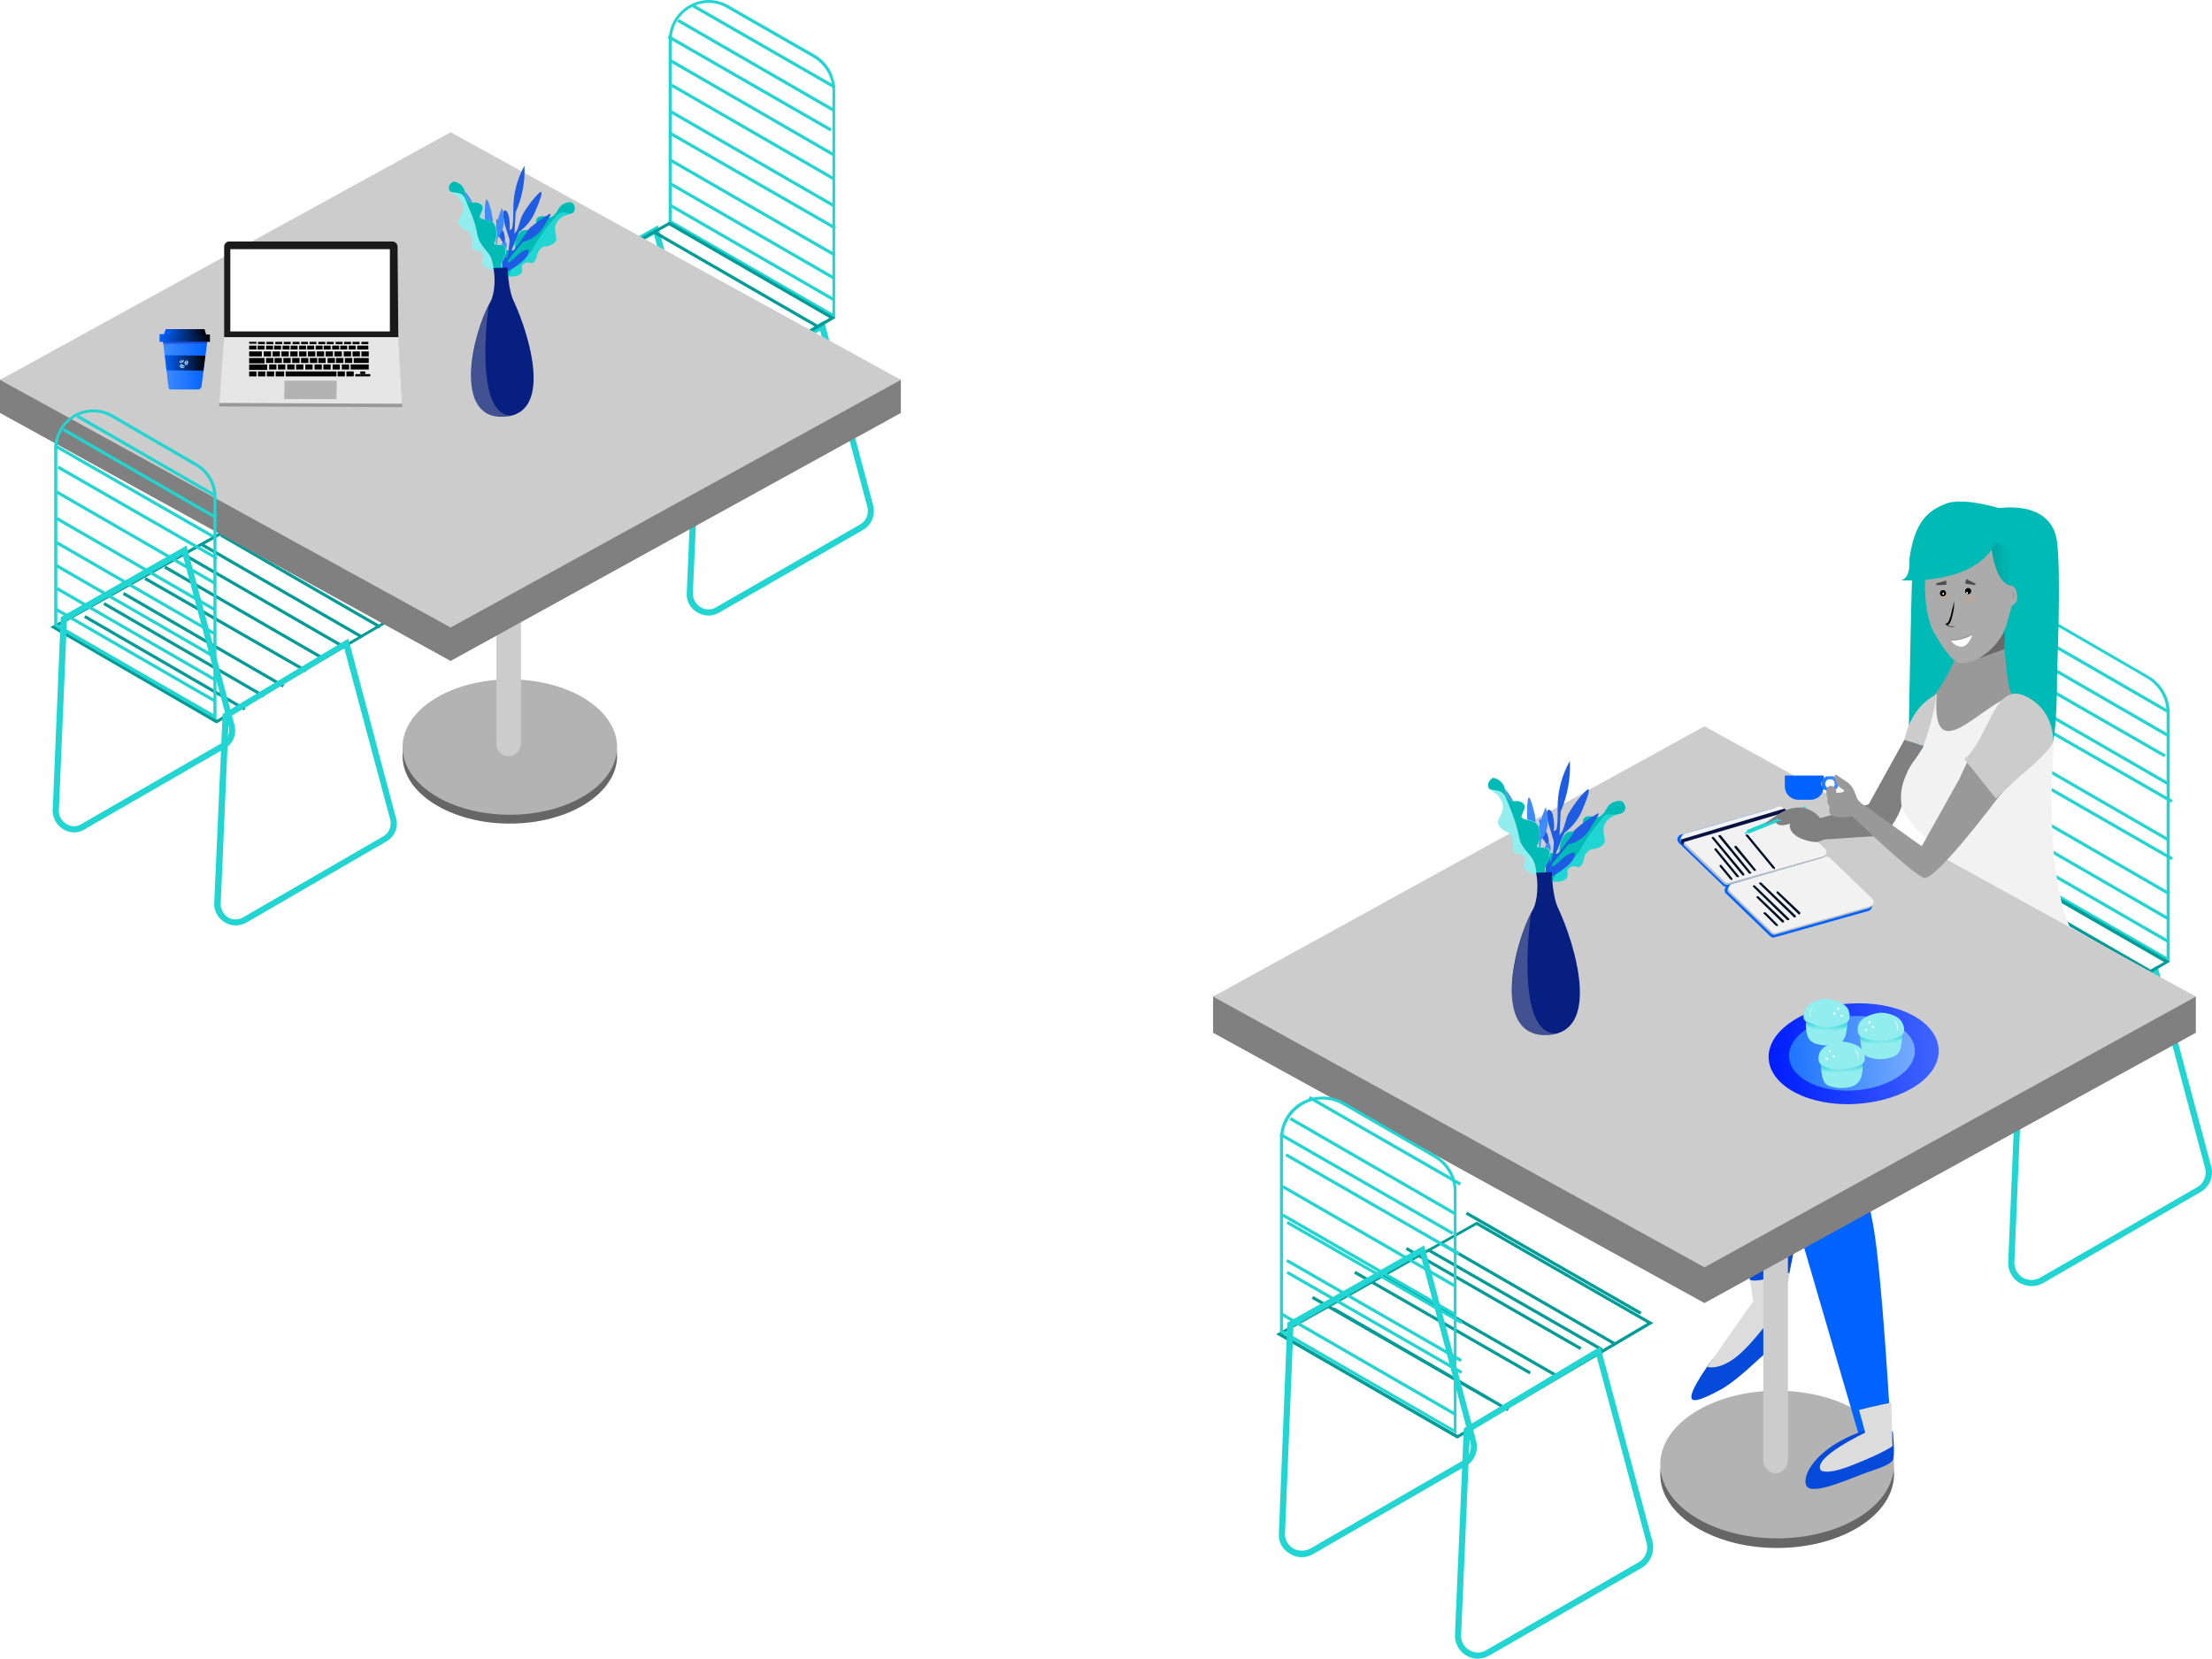 <?xml version="1.0" encoding="utf-8"?>
<!-- Generator: Adobe Illustrator 23.0.3, SVG Export Plug-In . SVG Version: 6.00 Build 0)  -->
<svg version="1.1" id="Layer_1" xmlns="http://www.w3.org/2000/svg" xmlns:xlink="http://www.w3.org/1999/xlink" x="0px" y="0px"
	 viewBox="0 0 575.3 431.4" style="enable-background:new 0 0 575.3 431.4;" xml:space="preserve">
<style type="text/css">
	.st0{clip-path:url(#SVGID_2_);}
	.st1{fill:#009C98;}
	.st2{fill:#20D5D2;}
	.st3{fill:#666666;}
	.st4{fill:#B3B3B3;}
	.st5{fill:#CCCCCC;}
	.st6{fill:#808080;}
	.st7{fill:#00BAB6;}
	.st8{fill:#1E5DE3;}
	.st9{fill:#408BFC;}
	.st10{fill:#92EEEE;}
	.st11{fill:#061F80;}
	.st12{opacity:0.34;fill:#B3B3B3;enable-background:new    ;}
	.st13{fill:#999999;}
	.st14{fill:#1A1A1A;}
	.st15{fill:#E6E6E6;}
	.st16{fill:#FFFFFF;}
	.st17{fill:url(#SVGID_3_);}
	.st18{fill:url(#SVGID_4_);}
	.st19{fill:url(#SVGID_5_);}
	.st20{fill:url(#SVGID_6_);}
	.st21{opacity:0.8;}
	.st22{fill:#DBFBFB;}
	.st23{fill:url(#SVGID_7_);}
	.st24{fill:#054ADA;}
	.st25{fill:#DCDCDC;}
	.st26{fill:#ABABAB;}
	.st27{fill:#4D4D4D;}
	.st28{fill:url(#SVGID_8_);}
	.st29{opacity:0.17;fill:#FF9E4B;enable-background:new    ;}
	.st30{opacity:0.48;fill:#333333;enable-background:new    ;}
	.st31{fill:#F2F2F2;}
	.st32{fill:#0062FF;}
	.st33{fill:url(#SVGID_9_);}
	.st34{fill:url(#SVGID_10_);}
	.st35{fill:url(#SVGID_11_);}
	.st36{fill:url(#SVGID_12_);}
	.st37{fill:url(#SVGID_13_);}
	.st38{fill:#B9BFC7;}
	.st39{fill:#051243;}
	.st40{fill:#000E24;}
	.st41{fill:url(#SVGID_14_);}
	.st42{fill:#F9F9F9;}
</style>
<title>Outside_coffee_thrid_transition</title>
<g>
	<g id="Layer_2-2">
		<g>
			<defs>
				<polygon id="SVGID_1_" points="-35.7,-7.9 260.3,-7.9 260.1,250.2 -36.2,250.2 				"/>
			</defs>
			<clipPath id="SVGID_2_">
				<use xlink:href="#SVGID_1_"  style="overflow:visible;"/>
			</clipPath>
			<g class="st0">
				<path class="st1" d="M56.4,188.1h-0.2l-43.1-25L61,136.3h0.2l42,24.2L56.4,188.1z M14.7,163.1l41.7,24.1l45.2-26.6L61,137.2
					L14.7,163.1z"/>
				<rect x="77.7" y="127.2" transform="matrix(0.5 -0.866 0.866 0.5 -91.744 143.201)" class="st1" width="0.8" height="47.8"/>
				<rect x="72.9" y="129.7" transform="matrix(0.5 -0.866 0.866 0.5 -96.382 140.316)" class="st1" width="0.8" height="47.8"/>
				<rect x="68.6" y="132.6" transform="matrix(0.5 -0.866 0.866 0.5 -101.041 137.961)" class="st1" width="0.8" height="47.8"/>
				<rect x="63.2" y="135.5" transform="matrix(0.5 -0.866 0.866 0.5 -106.256 134.808)" class="st1" width="0.8" height="47.8"/>
				
					<rect x="58.3" y="138.4" transform="matrix(0.498 -0.867 0.867 0.498 -111.489 132.423)" class="st1" width="0.8" height="48.3"/>
				
					<rect x="52.5" y="142.4" transform="matrix(0.501 -0.865 0.865 0.501 -117.575 128.754)" class="st1" width="0.8" height="48.1"/>
				
					<rect x="47.5" y="145.1" transform="matrix(0.501 -0.865 0.865 0.501 -122.472 125.715)" class="st1" width="0.8" height="48.1"/>
				
					<rect x="42.5" y="148.4" transform="matrix(0.501 -0.865 0.865 0.501 -127.816 123.103)" class="st1" width="0.8" height="48.1"/>
				<path class="st2" d="M184.3,160.1c-1,0-2-0.3-2.9-0.8c-1.8-1-2.9-2.9-2.8-4.9l2.2-50.8l33.5-20.2l12.8,48.1
					c0.6,2.4-0.4,5-2.6,6.3l-37.4,21.5C186.2,159.8,185.3,160.1,184.3,160.1z M182.4,104.5l-2.2,49.9c0,1.4,0.8,2.8,2,3.5
					c1.2,0.8,2.9,0.8,4.1,0l37.4-21.5c1.6-0.9,2.3-2.7,1.9-4.5L213.3,86L182.4,104.5z"/>
				<path class="st2" d="M141,135.3c-3.1-0.1-5.6-2.6-5.6-5.7l2.1-51.9l33.6-19.1l12.8,48c0.7,2.4-0.4,5-2.6,6.3l-37.5,21.6
					C143,135,142,135.3,141,135.3z M139.1,78.6l-2.1,51c0.1,2.3,1.9,4.1,4.2,4c0,0,0,0,0,0c0.6,0,1.3-0.2,1.9-0.4l37.4-21.7
					c1.5-0.9,2.3-2.7,1.9-4.5l-12.3-46L139.1,78.6z"/>
				<path class="st2" d="M217.2,82.9l-43.3-25V10.4C174,4.7,178.6,0.1,184.3,0c1.8,0,3.6,0.5,5.2,1.4L212,14.3
					c3.2,1.9,5.2,5.4,5.2,9.1V82.9z M174.7,57.4l41.8,24.1V23.4c-0.1-3.5-1.9-6.6-4.9-8.4L189.1,2.1c-2.9-1.8-6.7-1.8-9.6,0
					c-3,1.7-4.8,4.9-4.8,8.3V57.4z"/>
				
					<rect x="198.3" y="-9.3" transform="matrix(0.498 -0.867 0.867 0.498 89.196 178.313)" class="st2" width="0.8" height="42.7"/>
				<rect x="196.3" y="-6.4" transform="matrix(0.5 -0.866 0.866 0.5 83.539 178.859)" class="st2" width="0.8" height="46.9"/>
				
					<rect x="194.7" y="-2.7" transform="matrix(0.498 -0.867 0.867 0.498 78.977 180.006)" class="st2" width="0.8" height="48.8"/>
				<rect x="195.2" y="3.6" transform="matrix(0.5 -0.866 0.866 0.5 73.542 183.394)" class="st2" width="0.8" height="48.8"/>
				<rect x="195.4" y="10" transform="matrix(0.5 -0.866 0.866 0.5 68.097 186.717)" class="st2" width="0.8" height="48.8"/>
				<rect x="195.3" y="16.9" transform="matrix(0.5 -0.866 0.866 0.5 62.103 190.135)" class="st2" width="0.8" height="48.8"/>
				
					<rect x="195.5" y="22.4" transform="matrix(0.498 -0.867 0.867 0.498 57.514 193.463)" class="st2" width="0.8" height="49.3"/>
				<rect x="195.4" y="29.4" transform="matrix(0.5 -0.866 0.866 0.5 51.11 196.57)" class="st2" width="0.8" height="49.2"/>
				<rect x="195.4" y="35.6" transform="matrix(0.5 -0.866 0.866 0.5 45.776 199.63)" class="st2" width="0.8" height="49.2"/>
				<rect x="195.1" y="41" transform="matrix(0.5 -0.866 0.866 0.5 40.961 202.136)" class="st2" width="0.8" height="49.2"/>
				<path class="st1" d="M169.3,111h-0.2l-44.4-25.7L174,57.7h0.2l43.1,25L169.3,111z M126.3,85.3l43,24.7l46.4-27.3L174,58.6
					L126.3,85.3z"/>
				<rect x="191.2" y="48.2" transform="matrix(0.5 -0.866 0.866 0.5 32.774 202.285)" class="st1" width="0.8" height="49.2"/>
				
					<rect x="186.5" y="50.1" transform="matrix(0.498 -0.867 0.867 0.498 28.982 199.591)" class="st1" width="0.8" height="49.3"/>
				<rect x="181.8" y="54" transform="matrix(0.5 -0.866 0.866 0.5 23.027 197.084)" class="st1" width="0.8" height="49.2"/>
				<rect x="176.5" y="57" transform="matrix(0.5 -0.866 0.866 0.5 17.812 193.931)" class="st1" width="0.8" height="49.2"/>
				
					<rect x="170.6" y="59.5" transform="matrix(0.498 -0.867 0.867 0.498 12.681 190.6)" class="st1" width="0.8" height="49.6"/>
				
					<rect x="165.4" y="63.9" transform="matrix(0.501 -0.865 0.865 0.501 6.013 187.626)" class="st1" width="0.8" height="49.4"/>
				
					<rect x="160.3" y="65.6" transform="matrix(0.498 -0.867 0.867 0.498 2.232 184.7)" class="st1" width="0.8" height="49.6"/>
				
					<rect x="155.3" y="68.9" transform="matrix(0.498 -0.867 0.867 0.498 -3.116 181.977)" class="st1" width="0.8" height="49.6"/>
				<ellipse class="st3" cx="132.6" cy="196.6" rx="27.9" ry="17.6"/>
				<ellipse class="st4" cx="132.6" cy="194.3" rx="27.9" ry="17.6"/>
				<path class="st5" d="M132.3,196.7c-1.8,0-3.2-1.4-3.2-3.2V87.4c0-1.8,1.4-3.2,3.2-3.2s3.2,1.4,3.2,3.2c0,0,0,0,0,0l0,0v106.1
					C135.4,195.2,134,196.6,132.3,196.7z"/>
				<polygon class="st6" points="234.3,107.4 234.3,98.8 117.2,43.5 0,98.8 0,107.4 117.2,171.9 				"/>
				<polygon class="st5" points="234.3,98.8 117.2,34.4 0,98.8 117.2,163.2 				"/>
				<path class="st2" d="M130.3,72.4c0.4-0.5,1-0.7,1.6-0.6c1,0.3,3.3,0.2,3.8-1s-0.5-1.2,0.4-2.1s2.1-0.1,2.5-0.3
					c0.6-0.5,1-1.3,1.1-2.1c0.2-1,1.3-2.3,2.1-2.2s2.9-0.8,2.9-2s-1.1-3.1,0.6-4.9s3.1-1,3.9-2.2s-0.4-2.2-0.5-2.4
					c-1.5-0.2-2.9,0.6-3.6,1.9c-1.1,2.2-2.6,2.3-3,2s-2.8-0.7-2.7,1.2c0.1,1.9,0.4,1.9-0.3,2.1s-3-0.5-4,0.7c-1,1.2-1.4,2.8-1.1,4.4
					c0.3,1.2-2.3-0.5-3.1,0.5s-0.5,3-0.2,3.7s-1.1,2.8-1.1,2.8L130.3,72.4z"/>
				<path class="st7" d="M130.3,72.5c0.4-0.5,1.1-0.7,1.7-0.6c0.3,0.1,0.6-1.5,1.8-3s3.8-2.1,4.9-4.5c1.1-1.9,2.3-3.8,3.7-5.5
					l2.3-2.8c1.7-1.9,3.8,0.2,4.5-1c0.5-0.8,0.3-1.9-0.5-2.4c-1.5-0.2-2.9,0.6-3.5,1.9c-1.1,2.2-2.6,2.3-3,1.9s-2.8-0.6-2.7,1.3
					s0.4,1.9-0.3,2.1s-3-0.6-4,0.7c-0.9,1.3-1.4,2.8-1.2,4.4c0.4,1.1-2.3-0.5-3,0.4s-0.5,3.1-0.2,3.7s-1.1,2.9-1.1,2.9L130.3,72.5z"
					/>
				<path class="st8" d="M130.3,74.5c0.3-1.2,0.6-2.4,1-3.5c0.2-0.1,7.1-3.6,6.1-6.1c0,0-1.3-0.1-3.4,2s-2.2,1.3-1.6,0.4
					s3.6-4.4,3.6-4.4c2.1-0.5,4-1.8,5.2-3.6c1.8-3,2.2-3.6,1.9-3.7s-5.1,3.3-5.6,4c-0.4,0.7-0.9,1.4-1.4,2.1
					c-0.4,0.5-2.3,3.5-2.8,3.5s0.1-0.8,0.5-1.9l1.2-3c1.7-1.2,3.1-2.9,4-4.8c1.3-3,2.2-5.4,1.7-5.6s-4.4,4.7-5.1,6.6
					s-0.7,3.1-1.8,4.3l0.3-5.6c1.7-3.8,2.5-7.9,2.3-12.1c-1.9,3.4-2.9,7.3-2.9,11.2c0,0,0.1,5.3-0.6,5.4s-0.3,0.1-0.3-0.8
					s-0.2-4.2-1.3-4.2s0.2,4.4,0.2,4.4l1,3.2c0.1,0.3-0.3,4.7-0.9,5l-0.3-4.4c0.1-1,0-2-0.5-2.9c-0.7-1.2-1.7-3.2-1.7-3.2
					s-0.1,3.6,0.8,4.9s0.9,1.2,0.9,2.3s-0.2,5.5-0.2,5.6s-0.5,1.4-0.7,1.2c-0.5-0.5-0.8-1.1-0.9-1.7c0-0.7-0.8,0.8-0.2,2
					s0.9,1.8,0.7,2.8l-0.2,0.6L130.3,74.5z"/>
				<path class="st9" d="M131.1,71.6c-0.4-0.8-0.7-1.7-0.9-2.6c0.1-0.2,2.7-5.4,1-6.4c0,0-0.9,0.5-1.2,2.7s-0.8,1.7-0.9,0.9
					s0.3-4.3,0.3-4.3c1.1-1.2,1.7-2.8,1.6-4.4c-0.2-2.8-0.2-3.3-0.5-3.3c-0.7,1.6-1.2,3.3-1.6,5c0,0.6,0.1,1.4,0.1,1.9
					s0.1,3.2-0.2,3.5s-0.3-0.6-0.6-1.5l-0.5-2.4c0.5-1.5,0.6-3.1,0.3-4.6c-0.5-2.5-1.1-4.3-1.5-4.2s-0.6,4.8-0.2,6.3s1,2.2,0.9,3.4
					l-2.3-3.6c-0.7-3.1-2.1-6-4.1-8.4c0.4,3,1.5,5.8,3.2,8.2c0,0,2.5,3.1,2.1,3.5s-0.1,0.1-0.5-0.3s-2-2.6-2.7-2s2.1,2.6,2.1,2.6
					l2,1.5c0.3,0.1,2,3,1.7,3.5l-2.2-2.6c-0.3-0.6-0.9-1.2-1.5-1.5l-2.6-1.3c0,0,1.6,2.3,2.7,2.7s1.2,0.3,1.7,1l2.3,3.5
					c0,0,0.3,1.1,0.1,1c-0.5,0-1-0.2-1.3-0.6c-0.4-0.4-0.1,0.9,0.8,1.3s1.3,0.7,1.6,1.4l0.2,0.5L131.1,71.6z"/>
				<path class="st10" d="M130.1,71.3c-0.3-0.6-0.8-0.9-1.4-1c-1,0-3.3-0.8-3.3-2.1s0.7-0.9,0.1-2.1s-2-0.7-2.2-0.9
					c-0.5-0.7-0.7-1.6-0.5-2.4c0.1-1.1-0.5-2.2-1.4-2.8c-0.8-0.2-2.6-1.5-2.2-2.6s2-2.7,0.8-4.9s-2.6-1.9-3-3.2
					c-0.3-0.8,0.1-1.7,1-2.1c0,0,0.1,0,0.1,0c1.5,0.2,2.6,1.3,2.8,2.8c0.5,2.3,1.9,2.9,2.4,2.7s2.8,0.2,2.2,1.9s-0.9,1.7-0.3,2.2
					s3,0.3,3.6,1.8c0.6,1.4,0.6,3.1-0.1,4.5c-0.7,1,2.3,0.2,2.8,1.3s-0.4,3.1-0.9,3.6s0.3,3,0.3,3L130.1,71.3z"/>
				<path class="st7" d="M130,71.4c-0.2-0.6-0.8-1.1-1.4-1.1c-0.3,0-0.2-1.6-0.9-3.3s-3-3.2-3.5-5.8c-0.4-2.2-1-4.3-1.9-6.3
					c-0.8-1.8-1.1-2.8-1.4-3.4c-1.1-2.2-3.7-0.8-4.1-2.2s1-2,1.2-2.1c1.5,0.2,2.7,1.3,2.9,2.8c0.4,2.3,1.8,2.9,2.3,2.7
					s2.9,0.2,2.2,2c-0.7,1.8-0.9,1.7-0.3,2.1s3.1,0.3,3.6,1.8c0.6,1.5,0.5,3.1-0.1,4.5c-0.6,1,2.4,0.2,2.8,1.3s-0.4,3.1-0.9,3.7
					s0.3,2.9,0.3,2.9L130,71.4z"/>
				<path class="st11" d="M132,69.6c0,0,0.2,5.9,1.6,8.7c3.9,8.3,10.6,29.6-2.7,30.1s-7.9-22-3.4-29.8c1.2-2.1,1.4-6.6,0.8-8.9
					L132,69.6z"/>
				<path class="st12" d="M127.1,79.4c0,0-4.3,29.3,6.3,28.7c0,0-11.1,3.3-10.9-9.8C122.7,91.7,124.2,85.3,127.1,79.4z"/>
				<path class="st2" d="M61.3,240.7c-1,0-2-0.3-2.8-0.8c-1.7-1-2.8-2.8-2.8-4.8l2.2-49.4l32.7-19.6l12.4,46.7
					c0.7,2.4-0.4,4.9-2.6,6.1L64,240C63.2,240.4,62.2,240.7,61.3,240.7z M59.5,186.6l-2.1,48.5c0,1.4,0.7,2.7,1.9,3.5
					c1.2,0.7,2.7,0.7,3.9,0l36.5-21.1c1.5-0.9,2.2-2.6,1.8-4.3l-12-44.7L59.5,186.6z"/>
				<path class="st2" d="M19.3,216.5c-3.1-0.1-5.5-2.5-5.6-5.6l2.1-50.4l32.7-18.6L61,188.6c0.6,2.4-0.4,4.9-2.6,6.1l-36.4,21
					C21.2,216.2,20.3,216.5,19.3,216.5z M17.4,161.4L15.3,211c0,1.4,0.8,2.6,2,3.3c1.2,0.8,2.7,0.8,3.9,0l36.4-21
					c1.5-0.8,2.3-2.6,1.9-4.3l-12-44.7L17.4,161.4z"/>
				<path class="st2" d="M56.3,187.2l-42.2-24.4v-46.2c0.1-5.6,4.7-10.2,10.3-10.1c0,0,0,0,0,0c1.7,0,3.4,0.5,4.9,1.3l21.9,12.7
					c3.1,1.8,5.1,5.1,5.1,8.7V187.2z M14.9,162.3l40.6,23.4v-56.5c0-3.3-1.8-6.4-4.7-8l-21.9-12.7c-4.4-2.6-10.1-1.1-12.7,3.3
					c-0.8,1.4-1.3,3.1-1.3,4.8V162.3z"/>
				<rect x="37.7" y="97.8" transform="matrix(0.5 -0.866 0.866 0.5 -83.613 92.316)" class="st2" width="0.8" height="41.5"/>
				<rect x="35.9" y="100.3" transform="matrix(0.5 -0.866 0.866 0.5 -88.469 93.023)" class="st2" width="0.8" height="45.7"/>
				
					<rect x="34.4" y="104" transform="matrix(0.498 -0.867 0.867 0.498 -93.317 94.225)" class="st2" width="0.8" height="47.5"/>
				
					<rect x="35.4" y="109.6" transform="matrix(0.498 -0.867 0.867 0.498 -97.731 97.96)" class="st2" width="0.8" height="47.6"/>
				<rect x="34.9" y="116.1" transform="matrix(0.5 -0.866 0.866 0.5 -103.465 100.457)" class="st2" width="0.8" height="47.4"/>
				<rect x="34.9" y="123" transform="matrix(0.5 -0.866 0.866 0.5 -109.359 103.948)" class="st2" width="0.8" height="47.4"/>
				<rect x="35" y="129.2" transform="matrix(0.5 -0.866 0.866 0.5 -114.88 107.16)" class="st2" width="0.8" height="47.8"/>
				<rect x="34.9" y="135.1" transform="matrix(0.5 -0.866 0.866 0.5 -120.079 110.056)" class="st2" width="0.8" height="47.8"/>
				<rect x="35" y="141.1" transform="matrix(0.5 -0.866 0.866 0.5 -125.127 113.14)" class="st2" width="0.8" height="47.8"/>
				<rect x="34.7" y="146.5" transform="matrix(0.5 -0.866 0.866 0.5 -129.992 115.533)" class="st2" width="0.8" height="47.8"/>
				<polygon class="st13" points="58.4,88.7 57,104.8 57,105.7 104.6,105.9 104.6,105 103.6,88.7 				"/>
				<path class="st14" d="M58.3,87.7h45.3l-0.2-23.5c0-0.8-0.6-1.4-1.4-1.4H59.7c-0.8,0-1.4,0.6-1.4,1.4l0,0l0,0V87.7z"/>
				<polygon class="st15" points="58.3,87.7 57,104.8 104.6,105 103.6,87.7 				"/>
				<polygon class="st4" points="87.5,103.8 73.9,103.8 74,99 87.6,99 				"/>
				<polygon points="66.7,89.4 64.8,89.4 64.8,88.9 66.7,88.9 				"/>
				<rect x="67.1" y="88.9" width="1.8" height="0.6"/>
				<rect x="69.3" y="88.9" width="1.8" height="0.6"/>
				<rect x="71.6" y="88.9" width="1.8" height="0.6"/>
				<rect x="73.8" y="88.9" width="1.8" height="0.6"/>
				<rect x="76.1" y="88.9" width="1.8" height="0.6"/>
				<rect x="78.3" y="88.9" width="1.8" height="0.6"/>
				<rect x="80.5" y="88.9" width="1.8" height="0.6"/>
				<rect x="82.8" y="88.9" width="1.8" height="0.6"/>
				<rect x="85" y="88.9" width="1.8" height="0.6"/>
				<rect x="87.3" y="88.9" width="1.8" height="0.6"/>
				<rect x="89.5" y="88.9" width="1.8" height="0.6"/>
				<rect x="91.7" y="88.9" width="1.8" height="0.6"/>
				<rect x="94" y="88.9" width="1.8" height="0.6"/>
				<polygon points="66.7,90.9 64.8,90.9 64.8,89.9 66.7,89.9 				"/>
				<rect x="67" y="89.9" width="1.8" height="1"/>
				<rect x="69.2" y="89.9" width="1.8" height="1"/>
				<rect x="71.3" y="89.9" width="1.8" height="1"/>
				<rect x="73.5" y="89.9" width="1.8" height="1"/>
				<rect x="75.6" y="89.9" width="1.8" height="1"/>
				<rect x="77.8" y="89.9" width="1.8" height="1"/>
				<rect x="79.9" y="89.9" width="1.8" height="1"/>
				<rect x="82.1" y="89.9" width="1.8" height="1"/>
				<rect x="84.2" y="89.9" width="1.8" height="1"/>
				<rect x="86.4" y="89.9" width="1.8" height="1"/>
				<rect x="88.5" y="89.9" width="1.8" height="1"/>
				<rect x="90.7" y="89.9" width="1.8" height="1"/>
				<rect x="92.9" y="89.9" width="2.9" height="1"/>
				<polygon points="68.1,92.7 64.8,92.7 64.8,91.4 68.1,91.4 				"/>
				<rect x="68.6" y="91.4" width="1.9" height="1.3"/>
				<rect x="70.9" y="91.4" width="1.9" height="1.3"/>
				<rect x="73.2" y="91.4" width="1.9" height="1.3"/>
				<rect x="75.5" y="91.4" width="1.9" height="1.3"/>
				<rect x="77.8" y="91.4" width="1.9" height="1.3"/>
				<rect x="80.1" y="91.4" width="1.9" height="1.3"/>
				<rect x="82.4" y="91.4" width="1.9" height="1.3"/>
				<rect x="84.7" y="91.4" width="1.9" height="1.3"/>
				<rect x="87" y="91.4" width="1.9" height="1.3"/>
				<rect x="89.4" y="91.4" width="1.9" height="1.3"/>
				<rect x="91.7" y="91.4" width="1.9" height="1.3"/>
				<rect x="94" y="91.4" width="1.9" height="1.3"/>
				<polygon points="68.8,94.5 64.8,94.5 64.8,93.1 68.8,93.1 				"/>
				<rect x="92" y="93.1" width="3.9" height="1.3"/>
				<rect x="69.2" y="93.1" width="1.9" height="1.3"/>
				<rect x="71.4" y="93.1" width="1.9" height="1.3"/>
				<rect x="73.7" y="93.1" width="1.9" height="1.3"/>
				<rect x="76" y="93.1" width="1.9" height="1.3"/>
				<rect x="78.3" y="93.1" width="1.9" height="1.3"/>
				<rect x="80.6" y="93.1" width="1.9" height="1.3"/>
				<rect x="82.8" y="93.1" width="1.9" height="1.3"/>
				<rect x="85.2" y="93.1" width="1.9" height="1.3"/>
				<rect x="87.4" y="93.1" width="1.9" height="1.3"/>
				<rect x="89.7" y="93.1" width="1.9" height="1.3"/>
				<polygon points="69.5,96.2 64.8,96.2 64.8,94.8 69.5,94.8 				"/>
				<rect x="91.2" y="94.8" width="4.7" height="1.3"/>
				<rect x="70" y="94.8" width="1.9" height="1.3"/>
				<rect x="72.3" y="94.8" width="1.9" height="1.3"/>
				<rect x="74.7" y="94.8" width="1.9" height="1.3"/>
				<rect x="77" y="94.8" width="1.9" height="1.3"/>
				<rect x="79.4" y="94.8" width="1.9" height="1.3"/>
				<rect x="81.8" y="94.8" width="1.9" height="1.3"/>
				<rect x="84.1" y="94.8" width="1.9" height="1.3"/>
				<rect x="86.5" y="94.8" width="1.9" height="1.3"/>
				<rect x="88.9" y="94.8" width="1.9" height="1.3"/>
				<rect x="67.1" y="96.6" width="1.9" height="1.3"/>
				<polygon points="66.7,97.9 64.8,97.9 64.8,96.6 66.7,96.6 				"/>
				<rect x="69.4" y="96.6" width="1.9" height="1.3"/>
				<rect x="71.7" y="96.6" width="2.2" height="1.3"/>
				<rect x="74.3" y="96.6" width="13.2" height="1.3"/>
				<rect x="87.8" y="96.6" width="1.9" height="1.3"/>
				<rect x="90.1" y="96.6" width="1.9" height="1.3"/>
				<rect x="93.7" y="97.3" width="1.3" height="0.6"/>
				<rect x="92.4" y="97.3" width="1.3" height="0.6"/>
				<rect x="95" y="97.3" width="1.3" height="0.6"/>
				<rect x="93.7" y="96.6" width="1.3" height="0.7"/>
				<rect x="59.9" y="64.8" class="st16" width="41.5" height="21.4"/>
				<g id="Illustrations-2">
					
						<linearGradient id="SVGID_3_" gradientUnits="userSpaceOnUse" x1="-7582.977" y1="1889.285" x2="-7571.577" y2="1889.285" gradientTransform="matrix(-1 -1.745435e-03 -1.745435e-03 1 -7525.884 -1807.413)">
						<stop  offset="0" style="stop-color:#0062FF"/>
						<stop  offset="1" style="stop-color:#418CFF"/>
					</linearGradient>
					<path class="st17" d="M52.4,100.6c-0.1,0.3-0.4,0.6-0.7,0.7h-7.4c-0.5,0-0.5-0.8-0.5-0.8l-1.4-11.6h11.5
						C53.9,88.9,52.5,100,52.4,100.6z"/>
					
						<linearGradient id="SVGID_4_" gradientUnits="userSpaceOnUse" x1="-7582.547" y1="1888.487" x2="-7572.017" y2="1888.487" gradientTransform="matrix(-1 -1.745435e-03 -1.745435e-03 1 -7525.885 -1807.313)">
						<stop  offset="0" style="stop-color:#000000"/>
						<stop  offset="1" style="stop-color:#0062FF"/>
					</linearGradient>
					<polygon class="st18" points="52.9,96.4 43.3,96.3 42.9,92.4 53.4,92.5 					"/>
					
						<linearGradient id="SVGID_5_" gradientUnits="userSpaceOnUse" x1="-7583.827" y1="1881.998" x2="-7570.724" y2="1881.998" gradientTransform="matrix(-1 -1.745435e-03 -1.745435e-03 1 -7525.885 -1807.313)">
						<stop  offset="0" style="stop-color:#000000"/>
						<stop  offset="1" style="stop-color:#0062FF"/>
					</linearGradient>
					<polygon class="st19" points="41.5,88.9 41.5,86.9 54.6,87 54.6,88.9 					"/>
					
						<linearGradient id="SVGID_6_" gradientUnits="userSpaceOnUse" x1="-7582.737" y1="1880.387" x2="-7571.767" y2="1880.387" gradientTransform="matrix(-1 -1.745435e-03 -1.745435e-03 1 -7525.885 -1807.313)">
						<stop  offset="0" style="stop-color:#000000"/>
						<stop  offset="1" style="stop-color:#0062FF"/>
					</linearGradient>
					<polygon class="st20" points="42.6,87 43.1,85.6 53.2,85.6 53.6,87 					"/>
					<g class="st21">
						<path class="st22" d="M47.3,95.2c0.3,0.2,0.4,0.1,0.7,0.2s0-0.2-0.1-0.3l-0.7-0.4c-0.3,0-0.4,0.2-0.3,0.2S46.9,95.1,47.3,95.2
							z"/>
						<path class="st22" d="M47.2,95.7c-0.3-0.1-0.5-0.4-0.5-0.7c0.1-0.1,0.4,0.2,0.6,0.4l0.6,0.2l0,0
							C47.9,95.6,47.7,95.9,47.2,95.7z"/>
					</g>
					<g class="st21">
						<path class="st22" d="M47.2,93.8l0.6-0.2h-0.3c-0.3,0-0.5,0.1-0.7,0.3c-0.1,0.1-0.2,0.2-0.2,0.4L47.2,93.8z"/>
						<path class="st22" d="M47.4,94.3c-0.5,0.2-0.7-0.1-0.7-0.1l0.5-0.2l0.6-0.3h0.1C47.9,93.7,47.9,94,47.4,94.3z"/>
					</g>
					<g class="st21">
						<path class="st22" d="M48.5,94.4V95l0,0c0.1,0.1,0.2-0.1,0.2-0.2c0.2-0.2,0.3-0.5,0.2-0.8c-0.1-0.1-0.2-0.3-0.3-0.3
							S48.6,94.2,48.5,94.4z"/>
						<path class="st22" d="M48,94.4c0-0.3,0.2-0.6,0.5-0.7c-0.1,0.2-0.1,0.4-0.1,0.6V95h-0.1C48.1,94.9,48,94.6,48,94.4z"/>
					</g>
					
						<linearGradient id="SVGID_7_" gradientUnits="userSpaceOnUse" x1="-7577.321" y1="1883.007" x2="-7577.321" y2="1884.026" gradientTransform="matrix(-1 -1.745435e-03 -1.745435e-03 1 -7525.885 -1807.313)">
						<stop  offset="0" style="stop-color:#0029CA"/>
						<stop  offset="0.3" style="stop-color:#1245D9;stop-opacity:0.72"/>
						<stop  offset="0.99" style="stop-color:#408BFF;stop-opacity:1.000000e-02"/>
						<stop  offset="1" style="stop-color:#418CFF;stop-opacity:0"/>
					</linearGradient>
					<polygon class="st23" points="42.4,88.9 42.6,89.9 53.7,89.8 53.9,88.9 					"/>
				</g>
			</g>
		</g>
		<path class="st24" d="M512.6,236.3l-50.7,17.2c0,0-8.6,1.9-8.9,13.5s2.1,65.8,2.1,65.8l6.8,13.8c0,0,14.6-59.7,10.9-82.4
			L512.6,236.3z"/>
		<path class="st24" d="M463.4,338.1c0,0,1.7,4,1.2,6s-1,3.9-4.2,6.7s-8.7,8.3-12.7,10.5s-6.4,3.1-7.3,2.8s-1.1-1.9,3.9-9.1
			S463.4,338.1,463.4,338.1z"/>
		<path class="st25" d="M465.5,331c0,0-8.9,2.9-10.4,1.8l0.9,5.6l-12,17.1c0,0,3.3,1.1,8.2-3.1s10.9-13.1,10.9-13.1L465.5,331z"/>
		<ellipse class="st3" cx="462.2" cy="383.4" rx="30.4" ry="19.2"/>
		<ellipse class="st4" cx="462.2" cy="380.9" rx="30.4" ry="19.2"/>
		<path class="st5" d="M461.8,383.2c-1.7-0.1-3.1-1.5-3.2-3.2V264.3c0-1.7,1.4-3.1,3.1-3.2h0.1c1.7,0.1,3.1,1.5,3.2,3.2V380
			C464.9,381.7,463.5,383.1,461.8,383.2z"/>
		<path class="st2" d="M528.4,334.5c-1.1,0-2.1-0.3-3.1-0.8c-1.9-1.1-3.1-3.2-3-5.4l2.3-55.3l36.5-21.9l14,52.3
			c0.7,2.6-0.5,5.4-2.9,6.7l-40.8,23.6C530.5,334.2,529.5,334.5,528.4,334.5z M526.2,273.9l-2.3,54.5c0,1.6,0.8,3.1,2.2,3.9
			c1.4,0.8,3.1,0.8,4.5,0l40.8-23.5c1.8-1,2.6-3,2.1-5l-13.4-50.3L526.2,273.9z"/>
		<path class="st2" d="M481.3,307.4c-1.1,0-2.1-0.3-3.1-0.8c-1.9-1.1-3.1-3.2-3-5.4l2.3-56.5L514,224l14,52.3
			c0.7,2.6-0.5,5.4-2.9,6.7l-40.8,23.6C483.4,307.1,482.4,307.4,481.3,307.4z M479,245.7l-2.2,55.6c0,1.6,0.8,3.1,2.2,3.9
			c1.4,0.8,3.1,0.8,4.5,0l40.8-23.5c1.7-1.1,2.6-3.1,2.1-5.1L513,226.4L479,245.7z"/>
		<path class="st2" d="M564.3,250.3l-0.6-0.4L517.1,223v-51.7c0-6.2,5.1-11.3,11.3-11.3c2,0,3.9,0.5,5.7,1.5l24.5,14.2
			c3.5,1.9,5.7,5.7,5.7,9.7L564.3,250.3L564.3,250.3z M517.9,222.6l45.6,26.3v-63.5c0-3.8-2-7.2-5.3-9.1l-24.5-14.2
			c-5-2.9-11.4-1.1-14.3,3.9c0,0,0,0.1-0.1,0.1c-0.9,1.6-1.4,3.4-1.4,5.2V222.6z"/>
		<rect x="543.5" y="150.3" transform="matrix(0.5 -0.866 0.866 0.5 121.715 557.821)" class="st2" width="0.8" height="46.5"/>
		<rect x="541.6" y="153.1" transform="matrix(0.5 -0.866 0.866 0.5 116.272 558.703)" class="st2" width="0.8" height="51.2"/>
		
			<rect x="539.9" y="156.9" transform="matrix(0.498 -0.867 0.867 0.498 111.841 560.406)" class="st2" width="0.8" height="53.2"/>
		<rect x="540.4" y="163.9" transform="matrix(0.5 -0.866 0.866 0.5 105.429 563.6)" class="st2" width="0.8" height="53.2"/>
		
			<rect x="541.4" y="168.5" transform="matrix(0.498 -0.867 0.867 0.498 102.632 567.675)" class="st2" width="0.8" height="53.4"/>
		<rect x="540.5" y="178.5" transform="matrix(0.5 -0.866 0.866 0.5 92.82 570.988)" class="st2" width="0.8" height="53.2"/>
		
			<rect x="541.3" y="183.1" transform="matrix(0.498 -0.867 0.867 0.498 89.754 575.044)" class="st2" width="0.8" height="53.8"/>
		<rect x="540.5" y="192.2" transform="matrix(0.5 -0.866 0.866 0.5 80.845 577.956)" class="st2" width="0.8" height="53.6"/>
		<rect x="540.5" y="198.9" transform="matrix(0.5 -0.866 0.866 0.5 75 581.233)" class="st2" width="0.8" height="53.6"/>
		<rect x="540.4" y="204.7" transform="matrix(0.5 -0.866 0.866 0.5 69.925 584.116)" class="st2" width="0.8" height="53.6"/>
		<path class="st1" d="M512,281v-0.2L463.6,253l53.6-30h0.2l47,27.1L512,281z M465.1,253l46.9,27.1l50.8-29.9l-45.7-26.3L465.1,253z
			"/>
		<rect x="536" y="212.6" transform="matrix(0.5 -0.866 0.866 0.5 60.902 584.235)" class="st1" width="0.8" height="53.6"/>
		
			<rect x="531.7" y="213.3" transform="matrix(0.498 -0.867 0.867 0.498 58.71 581.81)" class="st1" width="0.8" height="53.8"/>
		<rect x="525.8" y="218.8" transform="matrix(0.5 -0.866 0.866 0.5 50.375 578.542)" class="st1" width="0.8" height="53.6"/>
		<rect x="520" y="222" transform="matrix(0.5 -0.866 0.866 0.5 44.72 575.092)" class="st1" width="0.8" height="53.6"/>
		
			<rect x="513.5" y="226.4" transform="matrix(0.501 -0.865 0.865 0.501 36.995 570.922)" class="st1" width="0.8" height="53.9"/>
		
			<rect x="508" y="229.8" transform="matrix(0.501 -0.865 0.865 0.501 31.285 567.839)" class="st1" width="0.8" height="53.9"/>
		
			<rect x="502.2" y="233" transform="matrix(0.501 -0.865 0.865 0.501 25.636 564.379)" class="st1" width="0.8" height="53.9"/>
		
			<rect x="497.2" y="233.5" transform="matrix(0.498 -0.867 0.867 0.498 23.75 562.125)" class="st1" width="0.8" height="54.1"/>
		<path class="st7" d="M519.7,132.2c0,0,13.8-2.5,15.3,8.7c1.1,8.6,0,33.4,0,35.1s0,19.7-2.4,20c-12.6,1.9-31.1,4.8-36.2-3.9
			c0,0,0.6-37,1-44.2s0.7-12.2,9-16.3C510.2,129.7,519.7,132.2,519.7,132.2z"/>
		<path class="st13" d="M502.4,181.7c0,0,6.5-7.7,7.8-16.7c4.7-0.6,8.8-3.7,10.5-8.2c0,0,0.8,23,2.6,23.6c0,0-9.7,11.2-16.4,9.9
			S502.4,181.7,502.4,181.7z"/>
		<path class="st26" d="M500.9,147.1c0,0-1.3,11.5,2.2,17.6s5.5,7.6,6.4,7.7s7.8,0.5,12.2-9.4c0.4-1.1,1-3.7,1.4-5s1.8-0.5,1.5-3.2
			c-0.1-1.1-0.4-2.2-1.7-2.6s-2.1-10.8-7.3-12.3S504.2,138,500.9,147.1z"/>
		<polygon class="st27" points="511.4,150.6 511.1,151.8 513.7,152.2 513.8,151.8 		"/>
		<path class="st16" d="M507.4,166.6c2.1,0.3,5.5-1.4,5.5-1.4s-0.8,3-2.9,3C508.9,168.1,508,167.5,507.4,166.6z"/>
		<polygon class="st27" points="506.2,151 506.2,152.1 503.6,152.2 503.6,151.7 		"/>
		<ellipse transform="matrix(0.281 -0.96 0.96 0.281 220.443 601.749)" cx="511.7" cy="153.8" rx="0.8" ry="0.8"/>
		
			<ellipse transform="matrix(5.582149e-02 -0.998 0.998 5.582149e-02 323.328 650.073)" cx="505.4" cy="154.1" rx="0.8" ry="0.8"/>
		<path d="M508.2,156.3v1.7l-0.3,1.7l-0.4,1.5l-0.4,0.9c-0.2,0.2-0.5,0.5-0.8,0.5v-0.3c0.1,0.2,0.3,0.4,0.5,0.4l0.4,0.2h1.3
			c-0.4,0.1-0.9,0.2-1.3,0.1l-0.6-0.2c-0.2-0.1-0.4-0.2-0.5-0.4l-0.2-0.2h0.2c0.2,0,0.4-0.2,0.6-0.4l0.3-0.7
			c0.2-0.5,0.4-1.1,0.5-1.6c0.1-0.5,0.2-1.1,0.4-1.6L508.2,156.3z"/>
		<path class="st7" d="M494.3,150.9c0,0,28.1,2.3,26.1-18.6c0,0-9.7-3.1-14.3-1.3s-8.1,4.5-9.5,14.4
			C496.6,145.4,497.1,150.6,494.3,150.9z"/>
		
			<linearGradient id="SVGID_8_" gradientUnits="userSpaceOnUse" x1="554.2" y1="677.275" x2="559.518" y2="677.275" gradientTransform="matrix(1 0 0 -1 -36.2 823.8)">
			<stop  offset="0" style="stop-color:#00A6A1"/>
			<stop  offset="1" style="stop-color:#00BAB6"/>
		</linearGradient>
		<path class="st28" d="M518,142.7c0,0,0.8,8.7,4.9,9.6c0,0,1.2-6-0.3-8.6c-0.6-1.1-3.4-2.8-3.4-2.8
			C518.7,141.4,518.3,142,518,142.7z"/>
		<path class="st13" d="M507,166.3c0.8,0.1,1.5,0,2.3-0.1l3.3-1.1l-0.2,0.3c-1.6,0.8-3.5,1.2-5.3,1.1L507,166.3z"/>
		
			<ellipse transform="matrix(0.996 -8.541693e-02 8.541693e-02 0.996 -11.446 44.345)" class="st29" cx="512.5" cy="155.9" rx="1.7" ry="0.6"/>
		
			<ellipse transform="matrix(0.99 -0.143 0.143 0.99 -17.012 73.727)" class="st29" cx="505.8" cy="155.5" rx="1.2" ry="0.5"/>
		<path class="st13" d="M523.3,153.8c0.3,0.2,0.6,0.6,0.6,1c0,0.2,0,0.3-0.1,0.5l-0.3,0.5v-1C523.5,154.5,523.4,154.1,523.3,153.8z"
			/>
		<path class="st30" d="M514.5,171.3l6.8-2.5v-4.5C519.7,167.2,517.4,169.6,514.5,171.3z"/>
		<path class="st31" d="M539,242.5c0,0-7.4-11.7-4.9-48.2c0,0,0.1-8.5-7.2-13s-24.9,22.5-23.2-0.7c0,0-0.2-0.2-0.4,0.2
			c-0.8,2.2-1.1,1.4-3.1,13.3c-0.2,1-5.3,7.1-6,12c-0.7,6.8,7.8,12.7,7.8,12.7c6.2,9.4,3.7,24.4,6.2,28.9c0,0,3.8,4.6,15.1,2.2
			S539,242.5,539,242.5z"/>
		<path class="st32" d="M508.2,248.5L457.4,284l26.1,89.4l8.2-2.2c0,0-2.2-40.4-4.6-53s-4.3-19.4-4.3-19.4l21.1-14.8
			c0,0,25.4-6.8,27.6-7.5s19.1-8.9,7.5-34C539,242.5,527.2,254.6,508.2,248.5z"/>
		<polygon class="st6" points="571.1,268.6 571.1,259.2 443.3,198.9 315.5,259.2 315.5,268.6 443.3,338.9 		"/>
		<polygon class="st5" points="571.1,259.2 443.3,188.9 315.5,259.2 443.3,329.6 		"/>
		
			<linearGradient id="SVGID_9_" gradientUnits="userSpaceOnUse" x1="-179.735" y1="-1671.99" x2="-135.445" y2="-1671.99" gradientTransform="matrix(1 -6.000000e-02 -6.000000e-02 -1 540.29 -1407.45)">
			<stop  offset="0" style="stop-color:#001EFF"/>
			<stop  offset="1" style="stop-color:#4167FF"/>
		</linearGradient>
		<path class="st33" d="M481.3,261c12.2-0.7,22.4,4.5,22.9,11.8s-9.1,13.5-21.3,14.3s-22.4-4.5-22.9-11.7S469.1,261.7,481.3,261z"/>
		
			<linearGradient id="SVGID_10_" gradientUnits="userSpaceOnUse" x1="-174.495" y1="-1671.863" x2="-141.605" y2="-1671.863" gradientTransform="matrix(1 -6.000000e-02 -6.000000e-02 -1 540.29 -1407.45)">
			<stop  offset="0" style="stop-color:#2176FF"/>
			<stop  offset="1" style="stop-color:#78ADFF"/>
		</linearGradient>
		<path class="st34" d="M481.1,264.3c9-0.6,16.6,3.3,16.9,8.7s-6.7,10-15.8,10.6s-16.6-3.3-16.9-8.7S472,264.8,481.1,264.3z"/>
		<path class="st10" d="M469.7,265.7c-0.1,1.1,0,2.3,0.3,3.4c0.3,1.2,1.2,2.1,2.4,2.4c2,0.6,4.2,0.5,6.2-0.3c2-0.9,1.8-5.3,1.8-5.3
			C477,267.6,473,267.5,469.7,265.7z"/>
		
			<linearGradient id="SVGID_11_" gradientUnits="userSpaceOnUse" x1="54.2" y1="760.971" x2="54.2" y2="763.421" gradientTransform="matrix(0.999 5.059294e-02 5.059294e-02 -0.999 382.322 1025.54)">
			<stop  offset="0" style="stop-color:#92EEEE"/>
			<stop  offset="1" style="stop-color:#20D5D2"/>
		</linearGradient>
		<path class="st35" d="M469.7,265.7v0.9c4.3,2.7,9.8,1.3,10.7,0.4v-1.1C477,267.6,473,267.5,469.7,265.7z"/>
		<path class="st10" d="M480.4,265.9c0,0,1.2-0.9,0.4-3.1s-4.6-2.9-5.5-3s-4.7,0.3-5.8,2.7s0.1,3.2,0.3,3.2c1.6,0.8,3.3,1.4,5.1,1.5
			C476.8,267.2,478.7,266.8,480.4,265.9z"/>
		<path class="st16" d="M471.9,261.7l-0.6,0.6l-0.4,0.7c-0.1,0.3-0.1,0.5-0.1,0.8c0,0.3,0.1,0.6,0.3,0.8c-0.3-0.2-0.4-0.5-0.5-0.8
			c0-0.3,0-0.6,0.2-0.8C471,262.4,471.4,262,471.9,261.7z"/>
		<circle class="st16" cx="478.1" cy="262.3" r="0.3"/>
		<circle class="st16" cx="477.1" cy="263.6" r="0.3"/>
		<circle class="st16" cx="479" cy="264.2" r="0.3"/>
		<path class="st10" d="M494.6,269.2c0.1,1.2,0,2.4-0.3,3.5c-0.3,1.2-1.3,2.1-2.5,2.3c-2,0.7-4.2,0.6-6.2-0.2
			c-2-0.9-1.7-5.2-1.7-5.2C487.3,271.3,491.3,271.2,494.6,269.2z"/>
		
			<linearGradient id="SVGID_12_" gradientUnits="userSpaceOnUse" x1="-6836.732" y1="410.225" x2="-6836.732" y2="412.675" gradientTransform="matrix(-1 5.000000e-02 -5.000000e-02 -1 -6326.92 1023.51)">
			<stop  offset="0" style="stop-color:#92EEEE"/>
			<stop  offset="1" style="stop-color:#20D5D2"/>
		</linearGradient>
		<path class="st36" d="M494.6,269.2v1c-4.4,2.7-9.8,1.3-10.7,0.4c-0.1-0.3-0.1-0.7,0-1C487.3,271.3,491.3,271.2,494.6,269.2z"/>
		<path class="st10" d="M483.9,269.6c0,0-1.3-1-0.5-3.2s4.6-2.9,5.5-3s4.8,0.3,5.9,2.7s-0.2,3.1-0.4,3.3c-1.6,0.8-3.3,1.3-5.1,1.4
			C487.4,270.8,485.6,270.4,483.9,269.6z"/>
		<path class="st16" d="M492.4,265.3l0.5,0.6l0.4,0.7c0.1,0.2,0.2,0.5,0.1,0.8c0,0.3-0.1,0.5-0.2,0.8c0.4-0.4,0.6-1.1,0.3-1.6
			C493.3,266,492.9,265.6,492.4,265.3z"/>
		<circle class="st16" cx="486.2" cy="265.9" r="0.3"/>
		<circle class="st16" cx="487.1" cy="267.1" r="0.3"/>
		<circle class="st16" cx="485.3" cy="267.9" r="0.3"/>
		<path class="st10" d="M484.4,276.8c0.1,1.1,0,2.2-0.3,3.3c-0.4,1.2-1.3,2.1-2.5,2.5c-2,0.6-4.2,0.5-6.2-0.3
			c-2-0.9-1.7-5.3-1.7-5.3C477.1,278.7,481.1,278.6,484.4,276.8z"/>
		
			<linearGradient id="SVGID_13_" gradientUnits="userSpaceOnUse" x1="-6826.208" y1="403.275" x2="-6826.208" y2="405.725" gradientTransform="matrix(-1 5.000000e-02 -5.000000e-02 -1 -6326.92 1023.51)">
			<stop  offset="0" style="stop-color:#92EEEE"/>
			<stop  offset="1" style="stop-color:#20D5D2"/>
		</linearGradient>
		<path class="st37" d="M484.4,276.8v0.9c-4.3,2.6-9.8,1.3-10.7,0.4V277C477.1,278.7,481.1,278.6,484.4,276.8z"/>
		<path class="st10" d="M473.7,277c0,0-1.3-0.9-0.5-3.1s4.6-3,5.5-3s4.8,0.3,5.9,2.6s-0.2,3.2-0.4,3.3c-1.6,0.9-3.3,1.3-5.1,1.4
			C477.2,278.3,475.4,277.9,473.7,277z"/>
		<path class="st16" d="M482.2,272.8l0.5,0.6c0.2,0.2,0.3,0.5,0.4,0.7c0.1,0.2,0.2,0.5,0.2,0.8l-0.3,0.8c0.2-0.2,0.3-0.5,0.4-0.8
			c0.1-0.3,0-0.6-0.1-0.9C483.1,273.5,482.7,273.1,482.2,272.8z"/>
		<circle class="st16" cx="475.9" cy="273.4" r="0.3"/>
		<circle class="st16" cx="476.9" cy="274.7" r="0.3"/>
		<circle class="st16" cx="475.1" cy="275.4" r="0.3"/>
		<path class="st5" d="M503.7,180.6c0,0-6.4,2.4-8.4,11.8l4.9,1.7C501.8,189.7,503,185.2,503.7,180.6z"/>
		<path class="st1" d="M379.1,374.1h-0.2l-47-27.1l52.1-29.2h0.2l45.8,26.3L379.1,374.1z M333.5,346.9l45.6,26.3l49.3-29.1
			L384,318.6L333.5,346.9z"/>
		
			<rect x="403.8" y="302.6" transform="matrix(0.498 -0.867 0.867 0.498 -82.267 515.255)" class="st1" width="0.8" height="52.3"/>
		<rect x="397.2" y="310.5" transform="matrix(0.5 -0.866 0.866 0.5 -92.654 512.625)" class="st1" width="0.8" height="52.1"/>
		
			<rect x="393.7" y="311.9" transform="matrix(0.498 -0.867 0.867 0.498 -95.382 511.341)" class="st1" width="0.8" height="52.3"/>
		
			<rect x="388.2" y="311.8" transform="matrix(0.498 -0.867 0.867 0.498 -98.075 506.35)" class="st1" width="0.8" height="52.3"/>
		
			<rect x="381.6" y="318.4" transform="matrix(0.498 -0.867 0.867 0.498 -107.211 504.14)" class="st1" width="0.8" height="52.7"/>
		
			<rect x="374.9" y="317.9" transform="matrix(0.498 -0.867 0.867 0.498 -110.165 497.962)" class="st1" width="0.8" height="52.6"/>
		
			<rect x="369.4" y="327.4" transform="matrix(0.501 -0.865 0.865 0.501 -121.632 496.236)" class="st1" width="0.8" height="52.5"/>
		
			<rect x="363.9" y="324.4" transform="matrix(0.498 -0.867 0.867 0.498 -121.32 491.732)" class="st1" width="0.8" height="52.6"/>
		<path class="st2" d="M384.4,431.4c-1.1,0-2.1-0.3-3-0.8c-1.9-1.1-3-3.1-3-5.2l2.3-53.9l35.5-21.3l13.6,50.8
			c0.6,2.6-0.5,5.3-2.7,6.7l-39.8,22.9C386.4,431.1,385.4,431.3,384.4,431.4z M382.3,372.4l-2.3,53c0,1.6,0.8,3,2.2,3.8
			c1.3,0.8,3,0.8,4.3,0l39.7-22.9c1.7-1,2.5-2.9,2.1-4.8l-13.1-48.9L382.3,372.4z"/>
		<path class="st2" d="M338.5,405c-1.1,0-2.1-0.3-3-0.9c-1.9-1-3-3-2.9-5.1l2.2-55l35.6-20.1l13.5,50.8c0.7,2.6-0.4,5.3-2.7,6.6
			l-39.7,22.9C340.6,404.7,339.6,405,338.5,405z M336.4,345l-2.2,54c0,2.4,2,4.4,4.5,4.3c0.7,0,1.4-0.2,2-0.5l39.7-22.9
			c1.7-0.9,2.5-2.9,2-4.8l-13-48.9L336.4,345z"/>
		<path class="st2" d="M378.8,373l-0.5-0.4l-45.4-26.1v-50.3c0-6.1,4.9-11,11-11c2,0,3.9,0.5,5.6,1.4l23.8,13.8
			c3.4,1.9,5.6,5.6,5.5,9.5V373z M333.7,346l44.4,25.7v-61.8c0-3.6-2-7-5.1-8.8l-23.9-13.8c-4.9-2.8-11.2-1.1-14,3.8
			c-0.9,1.5-1.4,3.3-1.4,5.1V346z"/>
		
			<rect x="359.9" y="274.1" transform="matrix(0.498 -0.867 0.867 0.498 -76.545 461.306)" class="st2" width="0.8" height="45.3"/>
		<rect x="356.7" y="278.5" transform="matrix(0.5 -0.866 0.866 0.5 -84.13 460.927)" class="st2" width="0.8" height="49.7"/>
		
			<rect x="355.1" y="282.2" transform="matrix(0.498 -0.867 0.867 0.498 -88.769 462.674)" class="st2" width="0.8" height="51.8"/>
		
			<rect x="356.7" y="287.4" transform="matrix(0.498 -0.867 0.867 0.498 -92.553 466.8)" class="st2" width="0.8" height="51.9"/>
		<rect x="355.7" y="295.7" transform="matrix(0.5 -0.866 0.866 0.5 -100.468 469.16)" class="st2" width="0.8" height="51.7"/>
		<rect x="355.7" y="303.1" transform="matrix(0.5 -0.866 0.866 0.5 -106.873 472.868)" class="st2" width="0.8" height="51.7"/>
		
			<rect x="357.2" y="305" transform="matrix(0.498 -0.867 0.867 0.498 -107.751 476.066)" class="st2" width="0.8" height="52.3"/>
		
			<rect x="357.1" y="314.8" transform="matrix(0.498 -0.867 0.867 0.498 -116.28 481.005)" class="st2" width="0.8" height="52.3"/>
		
			<rect x="357.2" y="318" transform="matrix(0.498 -0.867 0.867 0.498 -119.005 482.6)" class="st2" width="0.8" height="52.3"/>
		<rect x="355.5" y="328.7" transform="matrix(0.5 -0.866 0.866 0.5 -129.271 485.629)" class="st2" width="0.8" height="52.1"/>
		<path class="st2" d="M401.7,229.9c0.4-0.6,1.1-0.9,1.8-0.7c1.1,0.3,3.6,0.2,4.1-1.1s-0.5-1.3,0.5-2.3s2.3-0.1,2.7-0.3
			c0.7-0.6,1.1-1.4,1.2-2.3c0.2-1.2,1.1-2.1,2.2-2.4c0.9,0.1,3.2-0.8,3.2-2.1s-1.2-3.5,0.7-5.4s3.3-1.1,4.1-2.4
			c0.5-0.9,0.3-2-0.5-2.6c-1.6-0.2-3.2,0.6-3.9,2c-1.2,2.4-2.8,2.5-3.2,2.2s-3.1-0.7-2.9,1.4s0.3,2-0.4,2.3s-3.3-0.6-4.3,0.8
			s-1.7,3.6-1.3,4.7s-2.5-0.5-3.3,0.5s-0.6,3.3-0.2,4.1s-1.3,3-1.3,3L401.7,229.9z"/>
		<path class="st7" d="M401.7,230c0.4-0.5,1.1-0.8,1.8-0.7c0.4,0.1,0.7-1.6,2-3.2s4.2-2.4,5.4-5c1.2-2.1,2.5-4.1,4-6
			c1.4-1.7,2-2.6,2.5-3.1s4.1,0.3,5-1s-0.4-2.4-0.6-2.6c-1.6-0.3-3.2,0.6-3.9,2c-1.2,2.4-2.8,2.5-3.3,2.2s-3-0.7-2.9,1.3
			s0.4,2.1-0.3,2.4s-3.3-0.6-4.3,0.7c-1.1,1.4-1.6,3.1-1.4,4.8c0.4,1.2-2.4-0.6-3.3,0.5s-0.5,3.3-0.2,4s-1.1,3.1-1.1,3.1L401.7,230z
			"/>
		<path class="st8" d="M401.7,232.1c0.3-1.3,0.7-2.5,1.1-3.7c0.3-0.1,7.7-4,6.7-6.7c0,0-1.5-0.1-3.8,2.2s-2.4,1.3-1.7,0.4
			s3.9-4.7,3.9-4.7c2.3-0.5,4.4-1.9,5.6-4c2-3.3,2.5-3.9,2.2-4.1c-2.2,1.2-4.3,2.7-6.2,4.4c-0.4,0.8-0.8,1.6-1.4,2.3
			c-0.5,0.6-2.6,3.8-3.2,3.9s0.2-1,0.6-2.2s1.4-3.3,1.4-3.3c1.8-1.4,3.3-3.1,4.3-5.2c1.4-3.2,2.4-5.8,1.9-6.1s-4.9,5.1-5.6,7.3
			s-0.8,3.4-1.9,4.6l0.3-6.1c1.8-4.2,2.6-8.7,2.4-13.2c-2.1,3.7-3.2,7.9-3.2,12.2c0,0,0.2,5.8-0.6,5.9s-0.3,0.1-0.3-0.8
			s-0.1-4.6-1.4-4.6s0.3,4.8,0.3,4.8l1,3.4c0.1,0.4-0.3,5.3-1,5.5l-0.3-4.8c0.1-1.1-0.1-2.1-0.6-3.1c-0.8-1.4-1.8-3.6-1.8-3.6
			s-0.1,4,0.9,5.4s1,1.3,1,2.5s-0.3,6-0.3,6.1s-0.5,1.5-0.7,1.3c-0.5-0.5-0.9-1.1-1-1.8c-0.1-0.8-0.8,0.9-0.2,2.2s1,1.8,0.7,3
			l-0.2,0.7L401.7,232.1z"/>
		<path class="st9" d="M402.6,229c-0.4-0.9-0.7-1.9-1-2.9c0.1-0.2,2.9-5.8,1.1-7c0,0-1,0.6-1.4,3s-0.8,1.9-0.8,1.1s0.3-4.7,0.3-4.7
			c1.2-1.4,1.8-3.2,1.7-5c-0.3-2.9-0.3-3.4-0.5-3.4s-1.9,4.7-1.8,5.4s0.1,1.5,0.1,2.1s0.1,3.4-0.3,3.7s-0.3-0.6-0.5-1.6
			s-0.7-2.6-0.7-2.6c0.6-1.6,0.7-3.4,0.4-5.1c-0.6-2.6-1.2-4.6-1.6-4.6s-0.7,5.3-0.2,7s1,2.4,0.9,3.7l-2.6-3.9
			c-0.7-3.4-2.2-6.5-4.4-9.2c0.4,3.2,1.7,6.3,3.6,8.9c0,0,2.6,3.4,2.2,3.9s-0.1,0.1-0.5-0.4s-2.2-2.8-3-2.2s2.4,2.9,2.4,2.9l2.1,1.6
			c0.3,0.2,2.2,3.3,1.8,3.8l-2.3-2.8c-0.4-0.7-1-1.3-1.7-1.6l-2.8-1.4c0,0,1.7,2.4,3,2.9s1.2,0.4,1.7,1.1s2.6,3.7,2.6,3.8
			s0.3,1.2,0.1,1.1c-0.5,0-1-0.3-1.4-0.6c-0.4-0.5-0.1,0.9,0.8,1.4s1.5,0.7,1.8,1.6l0.2,0.5L402.6,229z"/>
		<path class="st10" d="M401.5,228.7c-0.3-0.6-0.8-1.1-1.5-1.2c-1.2,0-3.6-0.8-3.7-2.3s0.9-0.9,0.2-2.2s-2.1-0.8-2.5-1.1
			c-0.5-0.7-0.7-1.6-0.5-2.5c0.1-1.2-0.7-2.8-1.5-3s-2.8-1.6-2.4-2.9s2.1-2.9,0.8-5.4s-2.8-2-3.3-3.5s1.1-2.2,1.3-2.3
			c1.6,0.2,2.9,1.5,3.1,3.1c0.5,2.5,2,3.2,2.6,2.9s3.1,0.3,2.3,2.2s-0.9,1.8-0.2,2.3s3.3,0.4,3.9,2c0.6,1.6,0.5,3.3-0.1,4.9
			c-0.7,1.1,2.5,0.2,3,1.4s-0.4,3.4-1,4s0.4,3.2,0.4,3.2L401.5,228.7z"/>
		<path class="st7" d="M401.3,228.8c-0.2-0.7-0.8-1.2-1.5-1.2c-0.3,0-0.1-1.7-0.9-3.6s-3.4-3.5-3.8-6.3c-0.5-2.4-1.2-4.7-2.1-6.9
			c-0.8-2-1.2-3.1-1.5-3.7c-1.3-2.4-4-1-4.4-2.4s1-2.2,1.2-2.4c1.6,0.3,2.8,1.5,3.1,3.1c0.5,2.6,2.1,3.2,2.6,3s3.1,0.2,2.4,2.1
			s-1,1.9-0.4,2.4s3.3,0.3,4,1.9s0.6,3.9-0.2,5s2.6,0.1,3.1,1.4s-0.4,3.4-0.9,4s0.2,3.1,0.2,3.1L401.3,228.8z"/>
		<path class="st11" d="M403.6,226.8c0,0,0.1,6.4,1.7,9.5c4.2,9,11.5,32.4-3,32.9s-8.5-24.1-3.7-32.5c1.4-2.4,1.5-7.3,0.9-9.7
			L403.6,226.8z"/>
		<path class="st12" d="M398.2,237.4c0,0-4.7,32.1,6.9,31.4c0,0-12.1,3.7-11.9-10.7C393.4,250.9,395.1,243.9,398.2,237.4z"/>
		<path class="st24" d="M492.3,372.4c0,0,0.7,6.6-0.1,7.5s-2.5,1.7-6.2,2.9s-14.8,6.5-16.2,3.6s3.3-11.6,19.3-15.6L492.3,372.4z"/>
		<path class="st25" d="M491.9,364.8c0,0-4.6,0.9-8.4,1.9l1.6,5.9c0,0-13.6,6.4-11.6,9.7c0.6,0.7,3.1,0.9,8.9-1.5
			c8-3.2,9.8-4.7,9.8-4.7L491.9,364.8z"/>
		<path class="st32" d="M436.6,219.2l11.5,11.1c0.3,0.3,0.8,0.4,1.2,0.3l24.3-6.9c0.6-0.3,1-0.9,0.8-1.6c0-0.2-0.1-0.3-0.2-0.4
			l-11.5-11.3c-0.3-0.3-0.8-0.4-1.2-0.3l-24.4,7c-0.6,0.2-1,0.9-0.8,1.6L436.6,219.2z"/>
		<path class="st32" d="M448.9,232.4l11.5,11.1c0.3,0.3,0.7,0.4,1.1,0.3l24.5-6.9c0.6-0.2,1-0.9,0.8-1.5c0,0,0,0,0,0
			c-0.1-0.2-0.2-0.4-0.4-0.5L475,223.7c-0.2-0.3-0.7-0.5-1.1-0.3l-24.4,6.9c-0.7,0.2-1.1,0.9-0.9,1.6
			C448.6,232.1,448.7,232.3,448.9,232.4z"/>
		<path class="st38" d="M449.7,232.3l10.9,10.5c0.3,0.3,0.7,0.4,1.1,0.3l24.4-6.9c0.6-0.2,1-0.9,0.8-1.6c-0.1-0.1-0.1-0.3-0.3-0.4
			l-10.9-10.6c-0.3-0.3-0.7-0.4-1.1-0.3l-24.4,7c-0.6,0.2-1,0.8-0.9,1.5C449.4,232,449.5,232.2,449.7,232.3z"/>
		<path class="st31" d="M450,231.9l10.8,10.4c0.3,0.3,0.8,0.5,1.2,0.3l24.4-6.9c0.6-0.1,1-0.8,0.9-1.4l-0.4-0.6L476,223.2
			c-0.3-0.4-0.7-0.4-1.2-0.4l-24.4,7.1c-0.6,0.2-0.9,0.8-0.8,1.4L450,231.9z"/>
		<path class="st38" d="M437.4,219.3l10.9,10.5c0.3,0.3,0.8,0.4,1.2,0.3l24.4-6.9c0.6-0.2,0.9-0.9,0.8-1.5l-0.3-0.5l-10.9-10.6
			c-0.3-0.3-0.8-0.5-1.2-0.3l-24.4,6.9c-0.6,0.2-1,0.8-0.8,1.5c0,0,0,0.1,0,0.1C437.1,219,437.2,219.2,437.4,219.3z"/>
		<path class="st31" d="M437.7,218.8l10.9,10.5c0.3,0.3,0.7,0.4,1.1,0.3l24.5-6.9c0.6-0.2,1-0.9,0.8-1.5c0,0,0,0,0,0
			c-0.1-0.2-0.2-0.4-0.4-0.5l-10.9-10.6c-0.3-0.3-0.7-0.4-1.1-0.3l-24.4,7c-0.6,0.2-1,0.8-0.9,1.5
			C437.4,218.5,437.5,218.7,437.7,218.8z"/>
		<polygon class="st39" points="437.3,218.3 464.1,210.3 464.9,211.1 438,219 437.8,219.8 437.1,219.1 		"/>
		<path class="st40" d="M462.1,240.8h-0.2l-3.1-3.1c-0.1,0-0.2-0.1-0.2-0.2c0-0.1,0.1-0.2,0.2-0.2h0.4l3.1,3.1
			c0.1,0.1,0.1,0.3,0.1,0.5L462.1,240.8z"/>
		<path class="st40" d="M463.7,239.9h-0.2l-6.6-6.4c-0.1-0.1-0.1-0.3,0-0.4h0.4l6.7,6.4v0.4H463.7z"/>
		<path class="st40" d="M465.1,239.3h-0.3l-8.8-8.6c-0.1-0.1-0.2-0.4,0-0.4s0.3-0.2,0.4,0l8.9,8.6c0.1,0.1,0.1,0.3,0,0.4H465.1z"/>
		<path class="st40" d="M466.8,238.6h-0.2l-9-8.7c-0.1-0.1-0.1-0.2,0-0.4h0.4l9,8.6c0.1,0.2,0.1,0.3,0,0.5L466.8,238.6z"/>
		<path class="st40" d="M468,237.9l-0.3-0.2l-5.6-5.4c-0.1-0.2-0.1-0.4,0-0.4s0.3-0.2,0.4,0l5.7,5.4v0.4L468,237.9z"/>
		<path class="st40" d="M450.3,228.8h-0.2l-2.8-3.4c-0.1-0.1-0.1-0.3,0-0.4c0.2-0.1,0.3-0.1,0.4,0l2.8,3.4c0.1,0.1,0.1,0.4,0,0.5
			L450.3,228.8z"/>
		<path class="st40" d="M452,228.1h-0.3l-5.8-7.1c0-0.2,0-0.3,0.2-0.4c0.1,0,0.2,0,0.3,0.1l5.8,7.1c0.1,0.1,0.1,0.2,0,0.4L452,228.1
			z"/>
		<path class="st40" d="M453.4,227.7h-0.2l-7.9-9.6c-0.2-0.2-0.1-0.3,0-0.4h0.4l7.9,9.5c0.1,0.2,0.1,0.3,0,0.5H453.4z"/>
		<path class="st40" d="M455.1,227.2h-0.2l-7.9-9.6c-0.1-0.2-0.1-0.4,0.1-0.4h0.4l7.8,9.6c0.1,0,0.2,0.1,0.2,0.2
			c0,0.1-0.1,0.2-0.2,0.2H455.1z"/>
		<path class="st40" d="M456.4,226.5h-0.2l-5.1-6.1c0-0.1,0-0.3,0.1-0.4h0.4l5,6.1c0.1,0.1,0.1,0.3,0,0.4H456.4z"/>
		<path class="st40" d="M461.3,225.9h-0.2l-7-8.5c-0.1,0-0.2-0.1-0.1-0.2s0.1-0.2,0.2-0.1c0-0.1,0.2-0.1,0.4,0l0,0l7,8.5
			c0.1,0.2,0.1,0.3-0.1,0.5L461.3,225.9z"/>
		<path class="st2" d="M454.8,216.8l15-6l-0.3-1.1l-15.2,6.2c0.1,0.2,0,0.5-0.2,0.6H454c-0.4,0.2-0.2,0.5,0,0.4l0.7-0.3L454.8,216.8
			z"/>
		<path class="st6" d="M495.3,192.4l-9.3,16.8l-12.6,3.6c0,0-3.9-5.6-11.1-0.9s0.4,0.7,0.4,0.7s-1,0.4,0.3,0.6s-1.4,0.5-1.2,0.6
			s0.4,1.6,4.1,0.3c-0.2,0-0.4,0.2-0.4,0.3c-0.4,2.9,4.2,4.6,7.1,4.6c0.5,0,1.5-0.7,2.3-0.7l13.8-0.9l1.6-0.7c2-2,3.4-4.4,4.3-7
			c-0.4-2.3-0.2-4.6,0.6-6.8c0.6-1.6,1.3-3.2,2.3-4.6c1-1.3,1.9-2.7,2.7-4.2c0.1-0.6-0.2-0.1-0.4-0.2L495.3,192.4z"/>
		<path class="st32" d="M464.1,201.7h10.2v2.9c0,1.9-1.5,3.4-3.4,3.4h-3.4c-1.8-0.1-3.3-1.6-3.3-3.4l0,0v-2.9H464.1z"/>
		
			<linearGradient id="SVGID_14_" gradientUnits="userSpaceOnUse" x1="-9937.62" y1="619.999" x2="-9933.55" y2="619.999" gradientTransform="matrix(1 0 0 -1 10411.5 823.8)">
			<stop  offset="0" style="stop-color:#DCDCDC"/>
			<stop  offset="0" style="stop-color:#DADBDC"/>
			<stop  offset="0" style="stop-color:#D2D6DE"/>
			<stop  offset="0" style="stop-color:#C4CFE0"/>
			<stop  offset="0" style="stop-color:#B0C5E4"/>
			<stop  offset="0" style="stop-color:#97B7E8"/>
			<stop  offset="0" style="stop-color:#78A7EE"/>
			<stop  offset="0" style="stop-color:#5393F5"/>
			<stop  offset="0" style="stop-color:#297CFC"/>
			<stop  offset="0" style="stop-color:#1974FF"/>
			<stop  offset="5.000000e-02" style="stop-color:#1D76FF"/>
			<stop  offset="0.37" style="stop-color:#3182FF"/>
			<stop  offset="0.69" style="stop-color:#3D8AFF"/>
			<stop  offset="1" style="stop-color:#418CFF"/>
		</linearGradient>
		<path class="st41" d="M476,205.7c-1,0.2-2.1-0.5-2.3-1.5c-0.2-1,0.5-2.1,1.5-2.3h0.8c1-0.2,2,0.5,2.2,1.5c0.2,1-0.5,2.1-1.5,2.3
			H476z M476,202.7c-0.7-0.1-1.2,0.4-1.3,1.1c0,0,0,0,0,0l0,0c0,0.7,0.5,1.2,1.2,1.2c0,0,0.1,0,0.1,0c0.7,0,1.2-0.5,1.2-1.2
			c0,0,0,0,0,0C477.1,203.1,476.6,202.6,476,202.7z"/>
		<path class="st13" d="M475.2,207.2c-0.2-0.4-0.6-2.8,0.9-2.8s1.5,1.8,1.5,1.8h0.7c0.5,0,2.1-0.4,0.8-1c-1-0.6-1.7-1.7-1.9-2.9
			c-0.2-0.8,0.3-1,0.5-0.7l2.7,1.8c1.8,1.3,2.1,3.1,2.6,4.3c0.6,0.9,1.4,1.6,2.3,2l14.5,10.4l9.9-17.7c0,0,7.4-17.8,13.6-15.2
			s4,10.1,4,10.1c-0.2,2.1-3.3,5.1-3.3,5.1l-4.3,5c0,0-16.3,21.8-19.3,20.9s-17.7-15.1-17.7-15.1l-1-0.9c-0.2,0-3.5,0.7-5.1-0.2
			s-0.3-1.8-1-2.7S475.5,207.6,475.2,207.2z"/>
		<path class="st5" d="M534,192.6c0,0,0.3-8.3-7.6-11.7s-9.2,11.4-15.5,16.5l8.2,10.3l6.2-5.8C525.3,201.9,533.8,195.1,534,192.6z"
			/>
		<ellipse class="st42" cx="511.6" cy="154.2" rx="0.2" ry="0.3"/>
		<ellipse class="st42" cx="505.4" cy="154.4" rx="0.2" ry="0.3"/>
	</g>
</g>
</svg>
